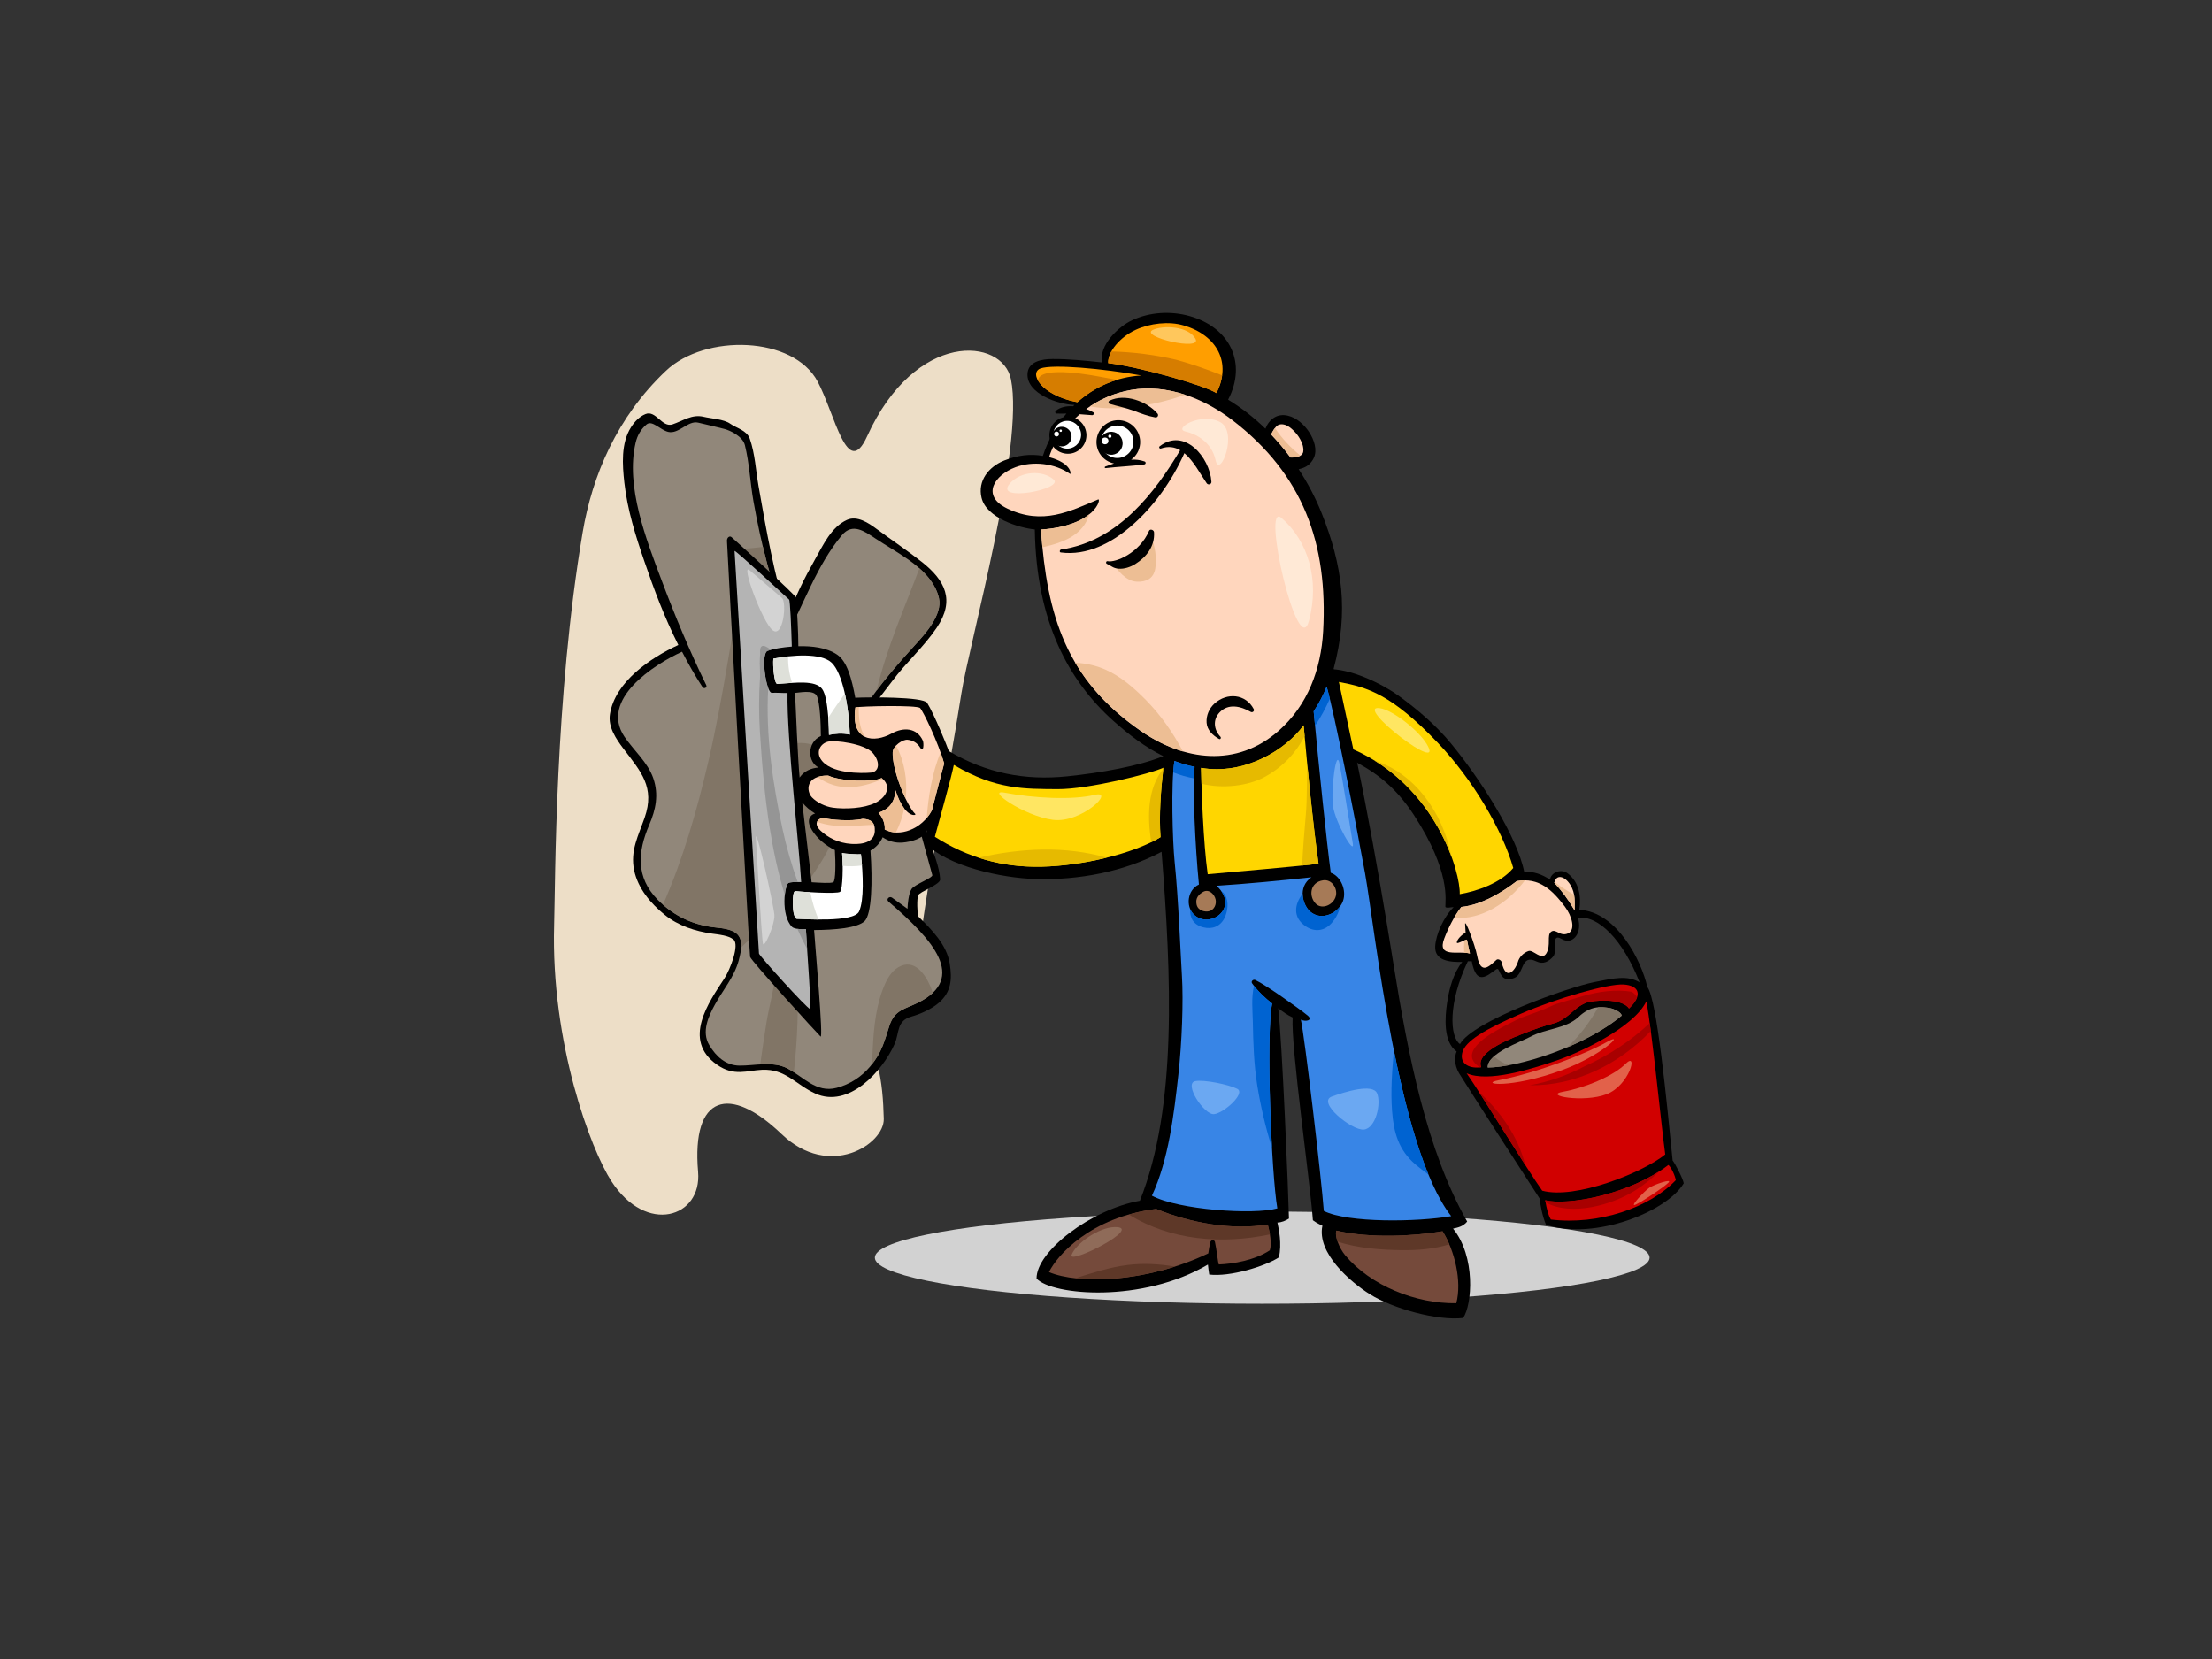 <?xml version="1.0" encoding="utf-8"?>
<!-- Generator: Adobe Illustrator 17.0.0, SVG Export Plug-In . SVG Version: 6.00 Build 0)  -->
<!DOCTYPE svg PUBLIC "-//W3C//DTD SVG 1.1//EN" "http://www.w3.org/Graphics/SVG/1.1/DTD/svg11.dtd">
<svg version="1.1" id="Layer_1" xmlns="http://www.w3.org/2000/svg" xmlns:xlink="http://www.w3.org/1999/xlink" x="0px" y="0px"
	 width="800px" height="600px" viewBox="0 0 800 600" enable-background="new 0 0 800 600" xml:space="preserve">
<rect x="0" y="0" width="800" height="600" fill="#333333" stroke="none"/>
<g>
	<ellipse fill="#D2D2D2" cx="456.5" cy="454.845" rx="140.099" ry="16.678"/>
	<path fill="#EDDEC7" d="M365.623,137.169c-3.027-15.066-34.508-17.908-52.049,20.687c-7.189,15.813-11.501-7.907-17.869-19.872
		c-8.77-16.48-40.631-17.332-54.836-3.908c-17.807,16.829-26.669,37.911-30.148,58.462c-10.123,59.775-9.862,125.785-10.326,141.984
		c-1.221,42.679,13.299,81.201,20.693,92.639c12.701,19.646,32.826,13.177,31.389-3.355c-2.425-27.893,11.425-31.639,30.189-13.658
		c17.25,16.532,37.197,3.698,36.961-5.513c-0.172-6.748-0.622-13.088-2.27-19.75c-1.688-6.835-1.701-13.792-2.59-20.726
		c6.264,2.38,15.326,0.42,15.998-6.373c3.535-35.693,11.364-71.255,16.907-106.827C350.549,232.523,370.544,161.646,365.623,137.169
		z"/>
	<path d="M343.475,348.455c-1.085-6.708-6.289-12.04-11.402-17.043c-0.327-1.088-0.545-6.309,0-7.616
		c0.543-1.307,8.05-3.919,7.951-5.749c-0.242-4.512-2.441-9.447-3.733-13.76c-2.101-6.99-4.098-14.008-6.393-20.938
		c-2.102-6.345-7.954-21.021-9.239-22.649c-1.286-1.629-5.017-4.819-4.373-5.915c0.645-1.096,4.207-5.495,6.374-8.425
		c5.013-6.767,11.423-12.36,16.14-19.369c6.686-9.938,3.01-17.059-5.321-23.692c-4.588-3.654-11.783-8.542-16.501-12.04
		c-2.841-2.108-6.982-4.903-10.696-3.211c-5.66,2.578-8.584,9.083-11.493,14.214c-3.83,6.759-7.4,13.855-9.915,21.255
		c-4.878-15.59-7.737-31.639-10.542-47.722c-0.971-5.569-1.282-11.787-3.17-17.147c-1.063-3.013-4.786-3.784-7.076-5.415
		c-2.304-1.64-6.869-1.836-9.588-2.489c-4.239-1.018-7.395,1.428-11.281,2.738c-3.783,1.276-6.025-5.259-9.769-3.729
		c-2.258,0.923-3.961,2.771-5.245,4.787c-3.674,5.783-3.117,13.585-2.396,20.062c1.078,9.707,4.061,19.176,7.221,28.376
		c3.566,10.387,7.268,20.28,12.3,30.282c-10.086,4.667-22.867,13.292-24.738,25.025c-0.743,4.666,2.233,8.983,4.886,12.486
		c6.272,8.275,11.518,13.888,7.654,24.963c-2.27,6.505-5.265,11.974-3.788,19.022c1.378,6.578,6.005,12.024,11.091,16.122
		c4.908,3.954,11.001,5.906,17.151,6.78c2.335,0.331,5.841,0.633,7.687,2.129c2.284,1.847-1.198,10.88-3.265,14.035
		c-5.636,8.601-15.427,22.308-2.72,31.226c6.202,4.353,10.835,2.111,16.31,1.856c8.536-0.396,12.176,5.373,19.264,8.588
		c12.024,5.453,24.271-7.985,28.68-17.939c1.8-4.06,0.604-8.372,6.135-9.913c3.246-0.905,7.346-2.76,9.903-5.005
		C344.04,358.717,344.398,354.154,343.475,348.455z"/>
	<path fill="#91877A" d="M332.146,362.566c-4.841,2.428-8.598,2.582-10.488,8.42c-1.893,5.859-2.734,9.65-6.876,14.631
		c-3.176,3.822-7.38,6.553-12.178,7.817c-7.513,1.978-12.146-4.148-18.016-7.125c-5.099-2.587-11.669-0.874-17.101-0.912
		c-5.013-0.036-8.533-3.346-10.966-7.409c-2.888-4.823-0.318-10.392,2.075-14.738c2.892-5.261,6.908-9.859,8.533-15.754
		c2.368-8.598,0.571-11.203-7.931-12.022c-8.305-0.798-15.524-4.128-21.37-10.112c-7.931-8.115-7.212-17.33-3.048-26.991
		c2.411-5.597,3.507-10.97,1.508-16.847c-1.964-5.768-7.1-10.129-10.432-15.056c-9.063-13.403,10.587-26.122,20.819-30.764
		c2.276,4.401,4.714,8.694,7.389,12.783c0.528,0.809,1.802,0.211,1.362-0.693c-6.022-12.354-11.347-25.148-16.181-38.007
		c-5.491-14.608-13.09-33.839-9.353-49.712c0.614-2.609,1.893-4.856,3.947-6.575c2.03-1.697,4.948,2.026,7.851,2.708
		c3.783,0.888,7.104-4.221,10.801-3.358c3.168,0.739,6.335,1.479,9.488,2.284c2.022,0.517,6.616,2.632,7.419,5.851
		c1.637,6.549,1.918,13.684,3.108,20.354c2.683,15.047,6.391,29.764,11.771,44.068c-0.554,1.77-1.066,3.55-1.482,5.353
		c-0.161,0.692,0.819,0.817,1.108,0.292c6.804-12.363,11.422-26.586,20.597-37.502c3.805-4.525,8.093-1.441,11.945,1.101
		c4.017,2.652,8.199,5.015,12.142,7.785c4.767,3.35,9.65,7.959,10.989,13.866c1.381,6.089-5.136,13.122-8.767,17.098
		c-6.376,6.989-12.691,14.296-17.869,22.156c-0.365,0.552,5.572,6.002,6.601,7.717c1.029,1.715,8.021,18.69,9.813,24.989
		c1.806,6.353,7.614,27.265,7.83,28.244c0.217,0.98-6.418,3.373-7.507,5.006c-1.088,1.632-1.421,5.57-1.469,7.171
		c-1.912-1.417-3.814-2.752-5.575-4.028c-0.987-0.714-2.275,0.588-1.31,1.413C337.622,340.004,349.73,353.74,332.146,362.566z"/>
	<path fill="#817566" d="M287.866,325.325c5.827-9.039,13.641-18.006,15.299-28.815c1.936-12.628-0.877-31.043-17.773-27.32
		c-0.78,0.171-1.634-0.223-1.839-1.044c-3.971-15.905-2.453-32.403-1.417-48.731c-2.43-7.113-4.469-14.326-6.208-21.624
		c-2.968,0.388-5.968,0.616-8.975,0.853c0.18,0.224,0.32,0.492,0.34,0.847c0.762,13.441-1.888,26.871-4.121,40.074
		c-2.031,12.015-4.245,24.011-7.004,35.883c-4.095,17.622-9.11,35.171-16.387,51.751c5.476,4.825,12.012,7.565,19.418,8.277
		c6.649,0.639,9.184,2.388,8.845,7.225c2.185-2.346,4.67-4.374,7.665-5.854c0.726-0.358,1.618-0.206,2.047,0.537
		c5.823,10.11,1.165,21.838-0.559,32.437c-0.821,5.034-1.538,10.085-2.254,15.137c3.37-0.196,6.747-0.116,9.647,1.354
		c0.863,0.438,1.697,0.947,2.518,1.486c0.655-5.926,1.103-11.876,1.297-17.842c0.239-7.377,0.256-14.766-0.149-22.137
		c-0.354-6.416-1.5-12.739-1.829-19.145c-0.107-0.265-0.133-0.562-0.037-0.877c-0.012-0.344-0.036-0.688-0.045-1.033
		C286.322,325.769,287.1,325.297,287.866,325.325z"/>
	<path fill="#817566" d="M332.52,205.535c-5.513,14.641-11.906,28.984-15.487,44.211c4.258-5.693,9-11.109,13.779-16.347
		c3.631-3.976,10.148-11.009,8.767-17.098C338.614,212.042,335.8,208.46,332.52,205.535z"/>
	<path fill="#817566" d="M325.831,349.335c-2.666,1.126-4.445,3.657-5.614,6.213c-3.353,7.339-4.191,15.83-4.593,23.796
		c-0.093,1.822-0.168,3.66-0.227,5.506c3.612-4.612,4.467-8.309,6.261-13.863c1.89-5.838,5.647-5.992,10.488-8.42
		c2.183-1.096,3.899-2.269,5.215-3.507C335.555,353.625,331.584,346.909,325.831,349.335z"/>
	<path d="M525.512,444.345c1.643-0.365,3.651-0.729,5.111-2.556c-14.545-25.503-21.312-59.688-26.729-93.581
		c-5.417-33.892-14.755-86.642-21.57-106.329c5.554-20.696,3.173-37.508-4.36-56.359c-2.171-5.427-4.959-10.768-8.275-15.823
		c0.542-0.126,1.075-0.291,1.6-0.479c1.719-0.614,3.079-1.937,3.847-3.574c1.396-2.985,0.068-6.629-1.57-9.211
		c-1.735-2.734-4.59-5.359-7.817-6.106c-3.833-0.888-6.713,1.237-8.095,4.714c-4.11-4.012-8.638-7.554-13.486-10.496
		c6.871-13.193,0.732-26.11-13.957-30.24c-6.815-1.916-14.375-1.467-20.8,1.527c-4.908,2.285-12.069,9.04-10.828,15.252
		c-5.977-0.648-12.052-1.287-17.975-1.242c-3.815,0.029-8.848,0.853-9.003,5.469c-0.234,6.996,10.913,10.98,16.983,11.134
		c-0.161,0.153-0.309,0.32-0.467,0.476c-2.312-0.142-4.587,0.278-6.275,1.632c-0.365,0.292-0.237,0.991,0.281,1.013
		c1.192,0.053,2.373,0.014,3.556-0.002c-3.693,4.35-6.609,9.531-8.523,15.316c-4.477-0.808-9.166-0.245-13.956,1.663
		c-5.643,2.248-9.692,7.339-8.213,13.488c1.766,7.347,13.571,10.883,19.262,11.457c0.506,33.505,12.395,54.878,28.323,69.151
		c5.599,5.016,11.605,9.615,18.159,12.831c-8.967,3.639-22.478,6.013-34.709,7.291c-15.365,1.605-29.451-1.178-42.876-9.124
		c-0.487-1.487-5.355-13.489-7.834-17.426c-1.421-2.258-21.356-2.085-26.001-1.865c-1.272-6.867-2.94-13.144-6.57-15.597
		c-3.794-2.564-9.091-3.161-14.012-3.037c-0.016-5.494-0.41-11.381-0.736-17.459c-0.048-0.894-22.71-21.363-23.412-21.978
		c-0.704-0.615-1.668,0.098-1.668,1.275c0,1.177,8.092,149.128,8.362,150.494c0.27,1.366,24.416,27.856,25.483,28.829
		c1.068,0.974-1.867-31.683-2.338-38.51c7.439-0.042,15.579-0.729,18.229-3.181c2.649-2.452,2.942-14.518,2.16-25.553
		c1.933-1.097,3.51-2.742,4.413-4.817c2.047,1.404,4.453,2.13,7.218,1.912c2.867-0.228,7.76-1.39,8.834-4.442
		c-0.555,2.397-0.891,4.065-0.853,4.445c8.033,8.582,27.818,12.866,40.334,13.198c15.32,0.408,31.701-2.604,45.337-9.852
		c3.539,44.806,5.73,92.276-7.844,126.196c-17.649,3.141-37.51,18.325-37.364,28.155c5.704,6.109,38.156,8.947,61.972-5.068
		c0.043,0.573,0.36,3.03,0.469,3.607c7.484,0.915,20.083-2.921,25.194-6.207c1.155-4.899-0.029-10.313-0.531-12.613
		c1.443,0.018,3.088-0.713,4.183-1.444c-0.183-8.581-2.501-65.061-3.896-76.062c1.603,1.208,3.352,2.512,5.224,3.344
		c-0.664,10.71,6.387,59.819,7.318,73.344c1.578,1.201,3.274,1.85,3.446,1.975c-2.106,9.887,10.205,20.428,17.176,24.791
		c8.242,5.159,24.408,9.671,33.721,8.576C532.45,471.914,533.73,454.387,525.512,444.345z M296.082,277.584
		c-2.683,0.195-5.195,1.245-6.758,3.441c-0.05,0.07-0.084,0.14-0.129,0.21c-0.63-6.531-1.407-24.928-1.657-30.656
		c1.111,0.028,6.672-1.276,7.848,1.078c1.178,2.354,1.471,10.202,1.493,14.539C291.759,268.433,292.052,275.692,296.082,277.584z
		 M293.717,300.322c1.811,2.898,4.871,5.496,8.221,7.122c0.318,4.449,0.301,11.125-0.566,11.61
		c-0.866,0.485-5.133,0.192-7.841,0.026c-1.08-9.636-2.317-19.254-3.401-28.89c1.258,1.588,2.939,2.981,4.664,4.036
		c-0.669,0.164-1.275,0.518-1.736,1.165C291.952,296.941,292.83,298.903,293.717,300.322z"/>
	<path fill="#FFFFFF" d="M300.784,239.689c3.825,3.63,6.236,15.342,6.571,25.996c-2.793-0.642-5.422-0.341-7.552,0.099
		c-0.009-0.001-0.002-13.243-2.453-16.58c-2.453-3.335-9.613-2.256-16.283-1.864c-1.064-0.166-1.634-6.646-1.373-9.122
		C286.448,236.854,296.957,236.059,300.784,239.689z"/>
	<path fill="#FFD6BD" d="M315.596,272.26c2.846,3.238,2.452,6.868-0.59,7.162c-3.041,0.293-14.91,0.587-18.245-5.004
		c-1.597-2.676,0-5.494,2.649-6.18C302.059,267.551,312.752,269.022,315.596,272.26z"/>
	<path fill="#B4B4B4" d="M293.033,364.965c-1.224-0.236-18.44-19.325-18.539-20.11c-0.099-0.784-8.829-144.893-8.829-145.58
		c0-0.687,19.323,17.265,19.717,17.559c0.394,0.295,0.784,10.008,0.984,17.004c-3.442,0.31-6.112,0.662-8.734,1.535
		c-2.647,0.883-0.588,15.401,1.572,15.205c1.37-0.124,3.727,0.098,5.611,0.047c-0.315,15.945,4.298,56.264,4.942,68.406
		c-0.599,0.033-2.901-0.173-4.47,0.219c-1.57,0.392-3.041,11.771,1.178,15.988c0.698,0.701,3.531,0.979,5.003,0.785
		C291.857,343.872,293.526,365.06,293.033,364.965z"/>
	<path fill="#FFFFFF" d="M288.227,332.297c-1.863,0-1.963-10.202-0.59-10.007c1.373,0.196,15.289,1.144,16.227,0.229
		c0.94-0.915,1.114-9.997,0.687-14.026c1.004,0.316,5.927,0.563,6.826,0.456c0.785,7.357,1.176,16.58-0.687,20.699
		C308.828,333.768,290.091,332.297,288.227,332.297z"/>
	<path fill="#DEE0D9" d="M285.033,237.394c-1.899,0.208-3.729,0.5-5.339,0.825c-0.261,2.477,0.309,8.956,1.373,9.122
		c1.794-0.105,3.62-0.259,5.383-0.365C285.469,243.848,284.944,240.616,285.033,237.394z"/>
	<path fill="#DEE0D9" d="M299.55,259.534c0.247,3.393,0.25,6.249,0.253,6.25c2.13-0.441,4.759-0.741,7.552-0.099
		c-0.158-5.043-0.794-10.298-1.814-14.842C303.504,253.713,301.499,256.603,299.55,259.534z"/>
	<path fill="#DEE0D9" d="M311.749,313.011c-0.104-1.386-0.231-2.753-0.371-4.062c-0.898,0.107-5.822-0.14-6.826-0.456
		c0.129,1.215,0.2,2.888,0.216,4.657C307.093,313.398,309.43,313.333,311.749,313.011z"/>
	<path fill="#DEE0D9" d="M293.059,322.685c-2.664-0.146-4.909-0.322-5.422-0.395c-1.373-0.195-1.274,10.007,0.59,10.007
		c0.722,0,3.985,0.219,7.816,0.247C294.717,329.384,293.727,326.072,293.059,322.685z"/>
	<path fill="#FFD6BD" d="M316.38,300.71c-0.196,3.432-3.629,4.806-8.435,4.511c-4.805-0.294-8.592-2.371-11.183-4.805
		c-3.237-3.041-0.197-5.102,1.919-4.417c1.08,0.35,8.987,1.21,13.326,0.143C314.91,296.294,316.577,297.275,316.38,300.71z"/>
	<path fill="#FFD6BD" d="M316.479,290.406c-4.093,2.002-10.95,2.3-15.32,1.689c-2.596-0.363-5.737-1.831-7.538-3.748
		c-1.999-2.129-2.452-7.946,5.887-7.847c4.672,2.18,16.491,2.386,19.326,0.883C322.474,284.16,320.893,288.249,316.479,290.406z"/>
	<path fill="#FFD6BD" d="M337.045,293.054c-3.69,6.967-11.833,9.811-17.079,6.934c0.177-2.089-0.74-4.404-2.261-6.055
		c3.092-0.976,5.938-3.232,6.134-8.137c3.434,10.495,7.8,9.151,7.184,8.588c-3.065-2.802-8.458-16.044-8.163-22.322
		c0.109-2.341,3.629-4.709,5.394-4.512c1.766,0.195,3.434,0.981,4.61,2.942c1.178,1.962,1.314-1.711,0.883-2.649
		c-2.157-4.708-7.077-4.876-11.234-2.575c-6.422,3.556-14.955,2.87-13.155-9.424c1.926-0.459,22.308-0.909,23.41,0.228
		c1.1,1.137,6.573,12.458,8.695,20.041C340.286,280.499,338.516,287.217,337.045,293.054z"/>
	<path fill="#FFD6BD" d="M460.081,156.405c0.363-0.72,0.777-1.371,1.316-1.971c0.866-0.965,1.677-1.058,2.587-0.965
		c2.043,0.209,4.401,2.525,5.732,4.545c0.351,0.531,0.642,1.081,0.909,1.659c0.122,0.269,0.231,0.545,0.335,0.823
		c0.045,0.113,0.203,0.645,0.239,0.74c0.107,0.461,0.168,0.932,0.191,1.404c-0.016,0.026-0.039,0.56-0.057,0.691
		c-0.059,0.375,0.002,0.122-0.185,0.566c-0.023,0.054-0.034,0.085-0.048,0.118c-0.022,0.025-0.051,0.064-0.107,0.144
		c-0.09,0.131-0.13,0.198-0.15,0.233c-0.012-0.003-0.05,0.017-0.172,0.123c-0.079,0.068-0.16,0.132-0.244,0.195
		c-0.019,0.013-0.022,0.016-0.036,0.027c-0.014,0.007-0.016,0.009-0.033,0.019c-0.27,0.154-0.562,0.268-0.853,0.376
		c-0.044-0.006-0.628,0.157-0.742,0.18c-0.219,0.043-0.445,0.072-0.666,0.101c0.011-0.001-0.399,0.032-0.464,0.042
		c-0.292,0.01-0.594,0.008-0.9,0.008c-2.155-2.909-4.494-5.691-6.995-8.312C459.855,156.902,459.961,156.648,460.081,156.405z"/>
	<path fill="#FF9E00" d="M410.72,119.292c5.195-2.386,11.998-3.187,17.393-1.591c12.198,3.607,17.373,13.589,11.828,24.46
		c-4.934-3.036-28.056-9.506-39.144-10.839C400.539,127.246,405.145,121.853,410.72,119.292z"/>
	<path fill="#FF9E00" d="M376.293,133.258c4.317-1.621,22.758,0.034,36.52,2.539c-8.947,0.524-16.89,4.05-23.191,9.686
		c-0.011-0.006-0.014-0.025-0.026-0.028C376.355,142.942,372.063,134.847,376.293,133.258z"/>
	<path fill="#FFD600" d="M419.715,302.779c-9.954,6.097-28.534,10.346-42.95,10.669c-14.212,0.32-26.873-3.247-38.66-10.817
		c2.093-7.814,6.059-21.827,6.855-25.991c15.321,9.048,25.688,8.659,37.504,8.765c11.046,0.099,33.882-5.644,38.289-7.756
		C419.802,286.053,419.159,294.741,419.715,302.779z"/>
	<path fill="#FFD6BD" d="M412.382,264.211c-26.832-18.695-33.69-41.506-35.918-72.687c19.841-1.37,21.899-11.399,20.695-10.894
		c-10.261,4.312-20.1,9.395-32.789,3.328c-9.793-4.682-4.663-12.176,2.905-14.992c6.213-2.312,14.159-1.483,19.771,2.442
		c0.293,0.206,0.737-3.824-7.614-6.082c1.698-5.834,6.294-11.392,11.068-15.517c1.487,0.138,2.965,0.254,4.478,0.337
		c0.521,0.028,0.943-0.73,0.406-1.043c-0.746-0.436-1.617-0.836-2.549-1.176c4.613-3.407,10.005-5.803,16.185-6.895
		c13.018-2.3,26.479,3.086,36.654,10.89c25.617,19.643,34.61,44.671,32.858,76.373c-0.757,13.735-5.575,26.738-16.043,35.969
		C447.181,277.763,428.081,275.15,412.382,264.211z"/>
	<path fill="#EDBE94" d="M424.104,144.226c1.515-0.451,3.003-0.949,4.472-1.48c-6.311-2.074-12.989-2.873-19.556-1.713
		c-5.569,0.984-10.492,3.034-14.788,5.921C403.85,148.845,416.079,146.62,424.104,144.226z"/>
	<path fill="#EDBE94" d="M393.948,186.015c-3.017,2.423-8.371,4.879-17.484,5.508c0.155,2.176,0.335,4.307,0.542,6.404
		C384.818,196.221,391.808,193.364,393.948,186.015z"/>
	<path fill="#EDBE94" d="M402.009,203.286c2.425,3.241,5.255,6.936,9.205,7.091c3.42,0.134,6.016-1.186,6.604-4.778
		c0.616-3.745-0.082-7.9-1.462-11.655C413.449,198.866,408.271,202.145,402.009,203.286z"/>
	<path fill="#EDBE94" d="M414.385,253.121c-4.242-4.304-8.97-8.446-14.552-10.926c-3.701-1.645-7.302-2.305-10.961-2.536
		c5.318,9.015,12.829,17.11,23.509,24.552c4.891,3.407,10.112,6.007,15.445,7.563C424.216,264.94,419.718,258.53,414.385,253.121z"
		/>
	<path fill="#FFD600" d="M436.782,316.179c-1.601-11.328-2.287-31.109-2.396-38.466c15.723,2.681,30.612-6.496,37.087-15.395
		c1.527,16.66,3.099,33.504,5.387,50.076C466.358,313.623,448.83,315.084,436.782,316.179z"/>
	<path fill="#A67A57" d="M478.504,318.38c3.179-0.473,5.31,2.925,4.622,5.682c-0.794,3.203-5.017,5.062-7.277,2.754
		C473.296,324.212,473.663,319.1,478.504,318.38z"/>
	<path fill="#A67A57" d="M437.182,329.568c-1.289,0.278-3.876-0.06-4.419-2.434c-0.546-2.374,0.891-3.746,2.388-4.587
		c2.067-1.162,4.093,0.889,4.494,2.765C440.018,327.058,439.156,329.141,437.182,329.568z"/>
	<path fill="#754A3B" d="M459.237,452.196c-5.44,3.602-13.329,4.93-18.44,5.112c-0.366-0.912-0.751-5.247-1.396-8.15
		c-0.189-0.853-1.466-0.765-1.652,0.04c-0.315,1.367-0.588,2.733-0.759,4.106c-22.482,10.76-47.255,11.185-57.604,6.768
		c2.805-5.867,14.922-19.89,38.762-22.835c12.297,5.043,27.337,7.791,40.35,5.628C459.237,445.44,460.051,449.971,459.237,452.196z"
		/>
	<path fill="#754A3B" d="M526.689,471.336c-14.687,0.214-30.937-6.36-40.134-17.279c-2.267-2.691-3.947-7.155-3.218-8.982
		c11.889,2.836,28.118,2.01,38.39,0.234C526.062,452.196,528.799,463.333,526.689,471.336z"/>
	<path fill="#3885E6" d="M524.848,439.843c-12.299,2.127-37.312,2.493-46.075-1.888c-0.836-11.615-6.958-63.432-8.3-69.169
		c1.91,0.887,4.467,0.157,2.453-1.506c-2.905-2.395-15.264-11.18-18.926-12.854c-0.723-0.33-1.693,0.455-1.156,1.212
		c2.009,2.831,4.539,5.159,7.24,7.303c-2.328,11.731-0.241,61.679,1.885,74.088c-8.486,2.414-35.779,0.562-45.36-4.593
		c6.064-13.067,7.965-29.547,9.552-43.652c1.314-11.672,1.856-26.779,1.306-35.725c-0.546-8.946-1.251-27.796-2.655-41.476
		c-0.732-7.134-1.361-28.451-0.062-36.371c2.357,0.912,4.788,1.621,7.29,2.113c-0.737,7.997,0.175,28.445,1.569,42.573
		c-4.132,1.942-4.889,7.797-1.865,10.807c5.585,5.557,16.904-2.293,8.244-10.351c11.034-0.706,22.865-1.847,34.306-3.078
		c-5.197,3.649-3.035,10.169-0.45,12.413c4.09,3.55,10.266,0.602,11.866-3.833c1.379-3.812-0.785-8.99-4.418-10.2
		c-1.423-10.432-4.411-39.478-6.191-58.397c1.881-2.803,3.439-5.792,4.709-8.921c2.798,9.6,10.358,48.003,13.88,67.507
		C497.213,335.349,505.429,414.951,524.848,439.843z"/>
	<path d="M453.425,256.445c-2.897-5.533-9.67-6.039-14.14-2.039c-1.954,1.75-3.086,4.349-2.906,6.962
		c0.185,2.707,2.287,4.647,4.506,5.886c0.517,0.288,0.841-0.454,0.498-0.811c-2.402-2.522-2.809-6.148-0.306-8.796
		c3.165-3.352,7.699-2.241,11.276-0.182C453.014,257.846,453.783,257.129,453.425,256.445z"/>
	<circle cx="386.223" cy="157.409" r="6.699"/>
	<path fill="#FFFFFF" d="M390.973,157.668c-0.241,2.763-2.68,4.807-5.443,4.566c-2.764-0.241-4.81-2.677-4.568-5.44
		c0.241-2.767,2.677-4.811,5.445-4.569C389.168,152.465,391.214,154.901,390.973,157.668z"/>
	<path d="M413.932,166.881c-1.626-0.567-3.235-0.729-4.827-0.638c1.778-1.298,3.013-3.325,3.221-5.692
		c0.377-4.346-2.838-8.177-7.183-8.557c-4.346-0.379-8.179,2.837-8.558,7.182c-0.355,4.054,2.418,7.655,6.318,8.431
		c-1.065,0.358-2.127,0.748-3.184,1.13c-0.303,0.109-0.219,0.596,0.115,0.559c4.663-0.536,9.322-0.698,13.968-1.325
		C414.425,167.886,414.546,167.095,413.932,166.881z"/>
	<circle fill="#FFFFFF" cx="404.061" cy="159.773" r="5.871"/>
	<path d="M387.538,158.208c-0.169,1.952-1.89,3.395-3.845,3.224c-1.949-0.171-3.392-1.889-3.223-3.841
		c0.172-1.954,1.89-3.397,3.84-3.228C386.265,154.535,387.71,156.254,387.538,158.208z"/>
	<path d="M406.004,160.679c-0.199,2.29-2.219,3.985-4.514,3.785c-2.292-0.2-3.985-2.22-3.786-4.511
		c0.202-2.294,2.22-3.989,4.512-3.789C404.51,156.364,406.206,158.384,406.004,160.679z"/>
	<path d="M418.596,149.538c-3.831-4.391-11.771-7.367-17.331-4.625c-0.456,0.225-0.506,0.982,0.042,1.144
		c2.996,0.884,5.986,1.456,8.927,2.566c2.514,0.95,4.905,1.862,7.569,2.333C418.644,151.104,419.15,150.173,418.596,149.538z"/>
	<circle fill="#FFFFFF" cx="382.123" cy="156.969" r="0.89"/>
	<circle fill="#FFFFFF" cx="383.626" cy="155.772" r="0.43"/>
	<circle fill="#FFFFFF" cx="399.645" cy="159.455" r="1.227"/>
	<circle fill="#FFFFFF" cx="401.395" cy="157.766" r="0.583"/>
	<path d="M419.428,161.387c-0.416,0.321-0.085,1.004,0.428,0.825c2.705-0.949,4.987-0.547,6.969,0.61
		c-8.969,15.006-22.296,32.912-43.053,35.915c-0.509,0.074-0.712,0.989-0.133,1.066c9.535,1.27,18.373-3.522,25.148-9.265
		c8.32-7.052,15.113-16.68,19.56-26.644c3.37,2.804,5.816,7.661,8.076,10.889c0.526,0.75,1.77,0.393,1.707-0.563
		C437.544,165.335,428.327,154.526,419.428,161.387z"/>
	<path d="M417.37,192.511c-0.059-0.934-1.468-1.304-1.792-0.542c-3.474,8.146-12.249,11.593-14.984,10.987
		c-0.569-0.127-0.787,0.74-0.273,0.965c1.651,0.717,2.169,1.564,4.169,1.742c2.089,0.187,4.37-0.593,6.114-1.688
		C414.712,201.395,417.688,197.496,417.37,192.511z"/>
	<path d="M604.933,419.728c-2.11-20.912-5.651-58.465-9.158-62.781c-2.098-9.43-10.95-27.185-24.588-27.918
		c0.74-4.65-0.033-10.003-4.23-13.164c-2.588-1.95-6.191-0.074-6.353,2.285c-2.923-1.939-6.159-3.127-9.34-2.731
		c-2.448-12.701-15.874-33.66-26.526-46.576c-5.248-6.363-11.956-12.227-19.163-17.385c-6.056-4.331-17.493-9.828-25.471-9.435
		c0.894,5.612,4.615,26.4,6.197,31.59c9.763,4.561,17.692,9.89,25.01,21.082c13.486,20.622,11.347,31.074,11.427,33.172
		c0.029,0.766,2.217,0.175,2.987,0.211c-3.609,3.561-6.464,9.914-6.666,14.219c-0.25,5.234,5.417,5.708,9.777,5.602
		c-3.242,4.069-4.734,9.742-5.465,14.673c-0.774,5.248-1.514,14.161,3.435,17.716c-0.791,1.757-0.881,4.871,0.855,7.816
		c1.736,2.945,26.181,40.806,29.161,45.359c0.065,1.152,0.981,6.608,2.341,9.517c17.767,5.697,43.771-4.839,49.787-15.037
		C608.685,426.288,605.687,420.537,604.933,419.728z M530.867,347.655c0.523-0.029,0.958-0.028,1.423-0.013
		c0.237,1.6,0.94,4.027,2.005,5.066c2.439,2.382,6.325-2.341,7.294-2.291c0.97,0.05,0.954,5.398,6.182,3.22
		c3.479-1.45,2.196-8.703,7.839-5.956c2.506,1.221,4.445,0.133,6.121-1.751c1.758-1.981-1.117-8.785,3.097-6.319
		c4.186,2.449,7.602-2.657,5.806-7.701c7.44-0.933,16.327,8.01,22.35,23.34c-4.425-2.573-9.135-1.521-16.395-0.068
		c-9.282,1.857-43.791,13.971-48.567,22.416C524.316,375.075,523.632,362.739,530.867,347.655z"/>
	<path fill="#FFD6BD" d="M567.923,320.006c1.957,3.141,1.55,6.206,1.563,9.247c-2.776-4.67-4.694-7.08-7.353-9.998
		C562.877,315.986,565.968,316.864,567.923,320.006z"/>
	<path fill="#FFD600" d="M489.458,271.021c-1.708-8.242-3.628-16.593-5.237-24.385c10.468,1.936,19.05,4.526,35.685,21.906
		c12.679,13.247,23.516,31.757,27.385,45.381c-4.722,5.692-13.644,8.485-19.354,9.46
		C528.253,315.848,519.63,284.384,489.458,271.021z"/>
	<path fill="#E6BA00" d="M420.714,278.013c-5.667,7.083-5.865,17.143-4.336,26.582c1.19-0.585,2.314-1.191,3.336-1.816
		C419.167,294.857,419.785,286.304,420.714,278.013z"/>
	<path fill="#E6BA00" d="M353.891,310.194c7.206,2.355,14.789,3.436,22.873,3.254c7.316-0.164,15.701-1.342,23.491-3.258
		C385.341,305.905,369.369,306.662,353.891,310.194z"/>
	<path fill="#E6BA00" d="M457.299,281.04c6.474-3.501,11.355-8.637,14.532-14.859c-0.118-1.286-0.242-2.577-0.358-3.862
		c-6.475,8.899-21.363,18.076-37.087,15.395c0.022,1.464,0.068,3.433,0.138,5.716C442.116,285.362,451.364,284.248,457.299,281.04z"
		/>
	<path fill="#E6BA00" d="M476.86,312.394c-1.632-11.82-2.889-23.772-4.034-35.702c-0.296,5.989-0.022,12.04-0.56,18.004
		c-0.552,6.113-1.038,12.221-1.325,18.342C473.072,312.819,475.074,312.603,476.86,312.394z"/>
	<path fill="#E6BA00" d="M497.142,275.078c15.335,9.482,23.764,23.786,27.775,34.664
		C521.913,294.127,511.824,279.719,497.142,275.078z"/>
	<path fill="#FFD6BD" d="M522.332,339.425c1.441-3.797,3.637-8.173,6.186-11.417c7.144-0.704,14.539-5.082,20.049-9.355
		c8.083-1.48,12.967,3.386,17.382,9.224c2.523,3.337,4.031,8.374,1.167,9.688c-2.864,1.314-4.402-1.853-6.117-0.604
		c-1.713,1.248,0.042,4.911-1.764,7.858c-1.73,2.823-4.691-1.527-6.492-0.847c-1.801,0.679-3.294,2.127-3.817,4.042
		c-0.521,1.916-4.078,7.776-5.848-0.05c-0.16-0.708-1.3-1.312-1.86-0.823c-2.497,2.173-5.648,5.809-6.996-1.455
		c-0.739-3.973-4.681-14.317-4.329-11.207c0.105,0.94,0.059,1.881,0.164,2.812c-1.707,0.961-3.043,2.52-3.17,3.463
		c-0.126,0.943,1.992-0.539,3.648-0.946c0.307,1.504,0.704,3.542,1.092,5.034C527.632,343.72,519.59,346.648,522.332,339.425z"/>
	<path fill="#EDBE94" d="M316.071,298.301c-0.594-1.508-2.011-2.052-4.064-2.161c-4.338,1.068-12.246,0.207-13.326-0.143
		c-1.215-0.393-2.731,0.123-3.19,1.206C302.225,299.695,308.976,298.536,316.071,298.301z"/>
	<path fill="#EDBE94" d="M319.249,281.739c-0.135-0.119-0.264-0.24-0.414-0.356c-2.835,1.503-14.654,1.297-19.326-0.883
		c-1.589-0.019-2.855,0.18-3.856,0.524C303.068,286.341,310.762,285.288,319.249,281.739z"/>
	<path fill="#EDBE94" d="M310.595,255.698c-0.594,0.047-1.029,0.097-1.238,0.147c-0.875,5.979,0.703,9.197,3.283,10.532
		C310.918,263.248,310.5,259.508,310.595,255.698z"/>
	<path fill="#EDBE94" d="M335.153,295.85c0.711-0.839,1.35-1.773,1.892-2.796c1.471-5.837,3.241-12.554,4.418-16.94
		c-0.349-1.243-0.793-2.591-1.286-3.973C337.048,279.512,335.734,288.306,335.153,295.85z"/>
	<path fill="#EDBE94" d="M327.558,288.899c0.703-6.706-0.445-13.583-3.485-19.262c-0.686,0.731-1.175,1.579-1.213,2.425
		C322.661,276.291,325.044,283.671,327.558,288.899z"/>
	<path fill="#EDBE94" d="M317.705,293.934c1.521,1.65,2.438,3.966,2.261,6.055c1.217,0.667,2.591,1.013,4.028,1.085
		c1.392-2.719,2.402-5.663,3.021-8.709c-1.037-1.358-2.148-3.424-3.176-6.568C323.643,290.701,320.797,292.957,317.705,293.934z"/>
	<path fill="#EDBE94" d="M461.115,154.803c-0.397,0.499-0.742,1.023-1.033,1.601c-0.121,0.244-0.227,0.497-0.343,0.745
		c2.501,2.62,4.84,5.402,6.995,8.312c0.306,0,0.608,0.002,0.9-0.008c0.065-0.01,0.475-0.043,0.464-0.042
		c0.22-0.029,0.447-0.057,0.666-0.101c0.113-0.023,0.698-0.186,0.742-0.18c0.27-0.1,0.539-0.211,0.793-0.349
		C466.797,161.9,463.654,158.64,461.115,154.803z"/>
	<path fill="#EDBE94" d="M562.213,318.983c-0.026,0.092-0.059,0.174-0.081,0.272c2.659,2.918,4.577,5.328,7.353,9.998
		c-0.006-1.866,0.138-3.74-0.197-5.634C566.854,322.179,564.419,320.747,562.213,318.983z"/>
	<path fill="#EDBE94" d="M529.55,344.566c0.749,0.032,1.463,0.105,2.076,0.276c-0.388-1.493-0.785-3.531-1.092-5.034
		c-0.306,0.075-0.627,0.192-0.947,0.318C529.465,341.609,529.455,343.091,529.55,344.566z"/>
	<path fill="#EDBE94" d="M551.522,318.389c-0.937-0.008-1.92,0.074-2.954,0.264c-5.51,4.273-12.905,8.651-20.049,9.355
		c-0.94,1.196-1.829,2.549-2.655,3.967C535.8,332.719,545.275,326.623,551.522,318.389z"/>
	<path fill="#D10000" d="M528.832,380.803c0.998-4.293,8.23-8.532,21.233-14.185c13.006-5.653,31.68-10.926,37.166-10.562
		c5.487,0.365,7.128,3.693,1.926,8.689c-2.47-3.841-13.02-3.086-15.638-2.033c-4.525,1.819-6.565,6.091-11.724,7.431
		c-3.538,0.919-6.478,1.969-9.853,3.285c-3.59,1.402-18.642,6.738-16.244,12.54C531.986,386.604,527.834,385.093,528.832,380.803z"
		/>
	<path fill="#91877A" d="M538.058,386.079c-0.149-5.199,11.891-9.218,15.445-11.129c5.626-3.023,12.803-2.827,17.421-7.183
		c4.256-4.013,7.938-3.798,11.436-3.154c1.233,0.226,4.065,1.45,4.134,2.705C573.171,378.546,548.946,386.08,538.058,386.079z"/>
	<path fill="#817566" d="M577.99,364.299c-3.003,5.39-6.876,10.543-11.219,14.493c7.287-3.066,14.381-6.972,19.722-11.474
		c-0.068-1.255-2.9-2.479-4.134-2.705C580.943,364.351,579.494,364.166,577.99,364.299z"/>
	<path fill="#817566" d="M540.273,382.094c-1.365,1.229-2.258,2.56-2.216,3.985c2.106,0.002,4.716-0.284,7.645-0.819
		C543.869,384.6,542.05,383.56,540.273,382.094z"/>
	<path fill="#D10000" d="M530.422,388.154c7.713,3.443,23.239-1.459,32.503-4.597c8.247-2.791,27.907-11.88,32.503-21.405
		c2.045,10.437,5.567,46.421,6.835,55.366c-8.416,6.766-32.677,16.335-44.497,13.113
		C552.729,423.62,535.598,395.571,530.422,388.154z"/>
	<path fill="#D10000" d="M560.905,441.055c-0.917-1.417-1.587-3.967-2.054-6.97c8.19,2.061,30.759-2.133,44.535-12.756
		c0.982,0.68,2.504,4.034,2.69,5.491C596.666,436.783,578.114,443.14,560.905,441.055z"/>
	<path fill="#A80000" d="M590.157,358.683c-5.76-0.922-11.723-0.174-17.916,1.631c-3.283,0.958-6.595,1.926-9.894,2.947
		c-1.081,0.486-2.096,0.947-2.965,1.335c-2.473,1.103-5.687,2.179-9.054,3.405c-1.732,0.81-3.453,1.643-5.147,2.525
		c-4.827,2.513-17.975,9.334-10.703,14.96c0.23,0.177,0.368,0.375,0.447,0.581c0.258-0.023,0.515-0.055,0.771-0.099
		c-2.397-5.802,12.654-11.138,16.244-12.54c3.375-1.316,6.315-2.366,9.853-3.285c5.159-1.34,7.2-5.612,11.724-7.431
		c2.618-1.053,13.167-1.809,15.638,2.033c1.57-1.507,2.506-2.859,2.911-4.027C591.623,359.848,590.96,359.192,590.157,358.683z"/>
	<path fill="#A80000" d="M534.875,394.912c4.798,7.471,11.571,18.342,16.75,26.433C549.064,411.148,543.015,402.412,534.875,394.912
		z"/>
	<path fill="#A80000" d="M573.107,385.634c-6.252,3.276-12.919,5.671-19.913,6.868c16.563,0.286,32.348-7.607,43.847-19.623
		c-0.129-0.993-0.258-1.947-0.382-2.865C589.738,376.521,581.826,381.699,573.107,385.634z"/>
	<path fill="#A80000" d="M591.435,430.51c3.223-2.038,6.146-4.397,8.827-6.982c-13.847,8.993-33.816,12.47-41.412,10.557
		c0.042,0.266,0.085,0.524,0.132,0.782C568.423,440.028,583.241,435.694,591.435,430.51z"/>
	<path fill="#D67D00" d="M401.96,127.104c-0.801,1.45-1.247,2.902-1.164,4.217c11.088,1.334,34.21,7.803,39.144,10.839
		c1.117-2.189,1.78-4.339,2.056-6.412c-5.422-2.147-10.915-4.09-16.488-5.614C417.755,128.315,409.81,127.306,401.96,127.104z"/>
	<path fill="#D67D00" d="M399.599,136.58c-2.869-0.545-23.483-4.751-24.215,0.981c1.615,2.908,6.304,6.394,14.212,7.893
		c0.012,0.003,0.016,0.022,0.026,0.028c4.132-3.695,8.98-6.46,14.342-8.089C402.482,137.117,401.016,136.849,399.599,136.58z"/>
	<path fill="#5E3828" d="M459.284,446.448c-0.211-1.321-0.503-2.597-0.787-3.584c-13.012,2.163-28.053-0.585-40.35-5.628
		c-3.564,0.441-6.835,1.151-9.883,2.023C423.416,448.631,441.86,450.099,459.284,446.448z"/>
	<path fill="#5E3828" d="M407.84,457.499c-6.601,0.819-12.744,2.863-18.955,4.811c9.524,1.076,22.659,0.035,36.031-4.236
		C419.28,457.135,413.567,456.789,407.84,457.499z"/>
	<path fill="#5E3828" d="M506.649,452.141c5.999,0.098,11.962-0.409,17.514-2.106c-0.728-1.71-1.546-3.311-2.436-4.726
		c-10.272,1.775-26.501,2.601-38.39-0.234c-0.349,0.873-0.135,2.356,0.419,3.954C491.075,451.517,499.958,452.033,506.649,452.141z"
		/>
	<path fill="#0063D1" d="M480.95,252.717c-0.433-1.785-0.818-3.28-1.139-4.38c-1.271,3.129-2.829,6.118-4.709,8.921
		c0.158,1.67,0.324,3.424,0.498,5.232C477.671,259.405,479.436,256.128,480.95,252.717z"/>
	<path fill="#0063D1" d="M431.827,281.514c0.04-1.608,0.109-3.039,0.214-4.189c-2.501-0.492-4.933-1.201-7.29-2.113
		c-0.185,1.132-0.331,2.546-0.444,4.145C426.738,280.311,429.258,281.026,431.827,281.514z"/>
	<path fill="#0063D1" d="M435.152,335.369c3.269,0.832,6.241-0.316,7.735-3.427c1.145-2.385,1.606-5.796,0.205-8.19
		c-0.4-0.683-0.881-1.157-1.412-1.481c5.186,7.307-4.796,13.547-9.935,8.434c-0.546-0.544-0.967-1.185-1.268-1.877
		C430.224,331.714,431.472,334.431,435.152,335.369z"/>
	<path fill="#0063D1" d="M472.326,335.073c3.099,2.033,6.534,1.686,9.097-1.048c1.57-1.676,2.784-3.896,3.212-6.218
		c-2.421,3.241-7.341,4.875-10.79,1.881c-1.437-1.246-2.735-3.81-2.722-6.47C468.195,326.942,467.359,331.812,472.326,335.073z"/>
	<path fill="#0063D1" d="M454.699,392.497c1.24,7.72,3.037,15.291,5.338,22.703c-1.088-19.389-1.511-44.399,0.048-52.259
		c-2.405-1.91-4.653-3.987-6.54-6.413c-1.063,4.073-0.509,9.454-0.444,12.795C453.253,377.092,453.462,384.806,454.699,392.497z"/>
	<path fill="#0063D1" d="M511.948,421.162c1.502,1.277,3.068,2.462,4.664,3.609c-5.127-12.434-9.218-28.606-12.488-44.822
		c-0.658,7.263-1.215,14.534-0.66,21.896C504.048,409.594,505.816,415.936,511.948,421.162z"/>
	<path fill="#959595" d="M282.989,299.73c-3.459-16.141-6.16-33.972-5.148-50.863c-1.476-3.83-2.273-12.805-0.209-13.493
		c0.388-0.129,0.785-0.227,1.178-0.334c-2.875-2.321-4.186-1.872-3.892,1.416c-0.092,1.122-0.14,2.247-0.144,3.373
		c0.005,1.836,0.199,3.739,0.079,5.571c-0.422,6.414-0.417,12.83-0.02,19.246c0.717,11.581,1.702,23.227,3.527,34.69
		c1.31,8.208,3.029,16.398,5.473,24.311c0.25-2.415,0.843-4.242,1.454-4.394c0.984-0.247,2.256-0.257,3.215-0.239
		C286.245,312.731,284.396,306.293,282.989,299.73z"/>
	<path fill="#959595" d="M291.9,343.198c-0.185-2.82-0.344-5.356-0.434-7.174c-0.816,0.108-2.044,0.065-3.102-0.11
		C289.444,338.39,290.62,340.821,291.9,343.198z"/>
	<path fill="#FFC75C" d="M416.948,119.316c3.488-1.679,12.767-1.501,15.397,3.193C434.974,127.203,411.877,121.757,416.948,119.316z
		"/>
	<path fill="#FFE9D6" d="M365.181,174.911c3.943-4.6,11.915-4.965,15.886-1.49C385.036,176.897,359.226,181.861,365.181,174.911z"/>
	<path fill="#FFE9D6" d="M428.721,156.048c3.39,0.754,9.433,3.475,10.921,10.424c1.49,6.949,8.44-10.425,1.49-13.899
		C434.181,149.099,424.252,155.055,428.721,156.048z"/>
	<path fill="#FFE9D6" d="M463.469,187.321c9.564,8.289,13.898,22.339,9.928,37.231C469.426,239.443,456.022,180.869,463.469,187.321
		z"/>
	<path fill="#FFE662" d="M363.318,286.676c10.533,2.026,24.565,2.73,32.481,0.819c7.915-1.911-4.641,10.372-15.013,9.007
		C370.415,295.138,356.222,285.312,363.318,286.676z"/>
	<path fill="#FFE662" d="M498.973,256.107c4.722,0.656,13.881,7.939,16.924,12.828C523.539,281.217,489.146,254.741,498.973,256.107
		z"/>
	<path fill="#6BA8F2" d="M481.693,396.572c4.874-1.741,14.728-4.777,16.322-1.194c1.594,3.583-0.397,12.741-4.778,13.139
		C488.859,408.914,476.118,398.563,481.693,396.572z"/>
	<path fill="#6BA8F2" d="M432.325,390.999c3.158-0.575,11.942,1.195,15.129,2.787c3.185,1.592-4.778,8.759-8.361,9.158
		C435.509,403.341,427.946,391.795,432.325,390.999z"/>
	<path fill="#6BA8F2" d="M484.48,276.339c1.353,7.214,3.98,23.887,4.776,28.666c0.796,4.777-6.368-7.565-7.166-13.537
		C481.294,285.495,483.285,269.969,484.48,276.339z"/>
	<path fill="#8F6B59" d="M387.556,453.826c1.572-4.089,9.692-9.869,15.493-10.025C414.29,443.496,386.036,457.775,387.556,453.826z"
		/>
	<path fill="#D3D3D3" d="M271.089,206.225c3.02,2.642,9.816,8.354,11.696,10.025c1.881,1.671,0.421,14.621-3.341,11.697
		C275.684,225.024,267.747,203.3,271.089,206.225z"/>
	<path fill="#D3D3D3" d="M273.387,303.561c0.318,5.426,2.087,35.301,2.506,37.598c0.417,2.297,4.387-6.894,4.179-10.235
		C279.864,327.583,272.97,296.46,273.387,303.561z"/>
	<path fill="#E2614A" d="M565.454,394.813c7.462-1.317,17.919-5.513,22.513-10.108c4.595-4.594,1.378,7.81-6.893,11.027
		C572.806,398.948,557.643,396.191,565.454,394.813z"/>
	<path fill="#E2614A" d="M542.021,390.679c14.243-2.756,31.704-9.649,39.054-13.785c7.352-4.134-1.738,4.861-16.082,10.109
		C546.156,393.895,534.677,392.1,542.021,390.679z"/>
	<path fill="#E2614A" d="M591.676,435.615c3.159-1.58,10.115-6.273,11.734-7.891c1.617-1.62-5.058,0.607-6.879,1.822
		C594.709,430.759,588.842,437.03,591.676,435.615z"/>
</g>
</svg>
